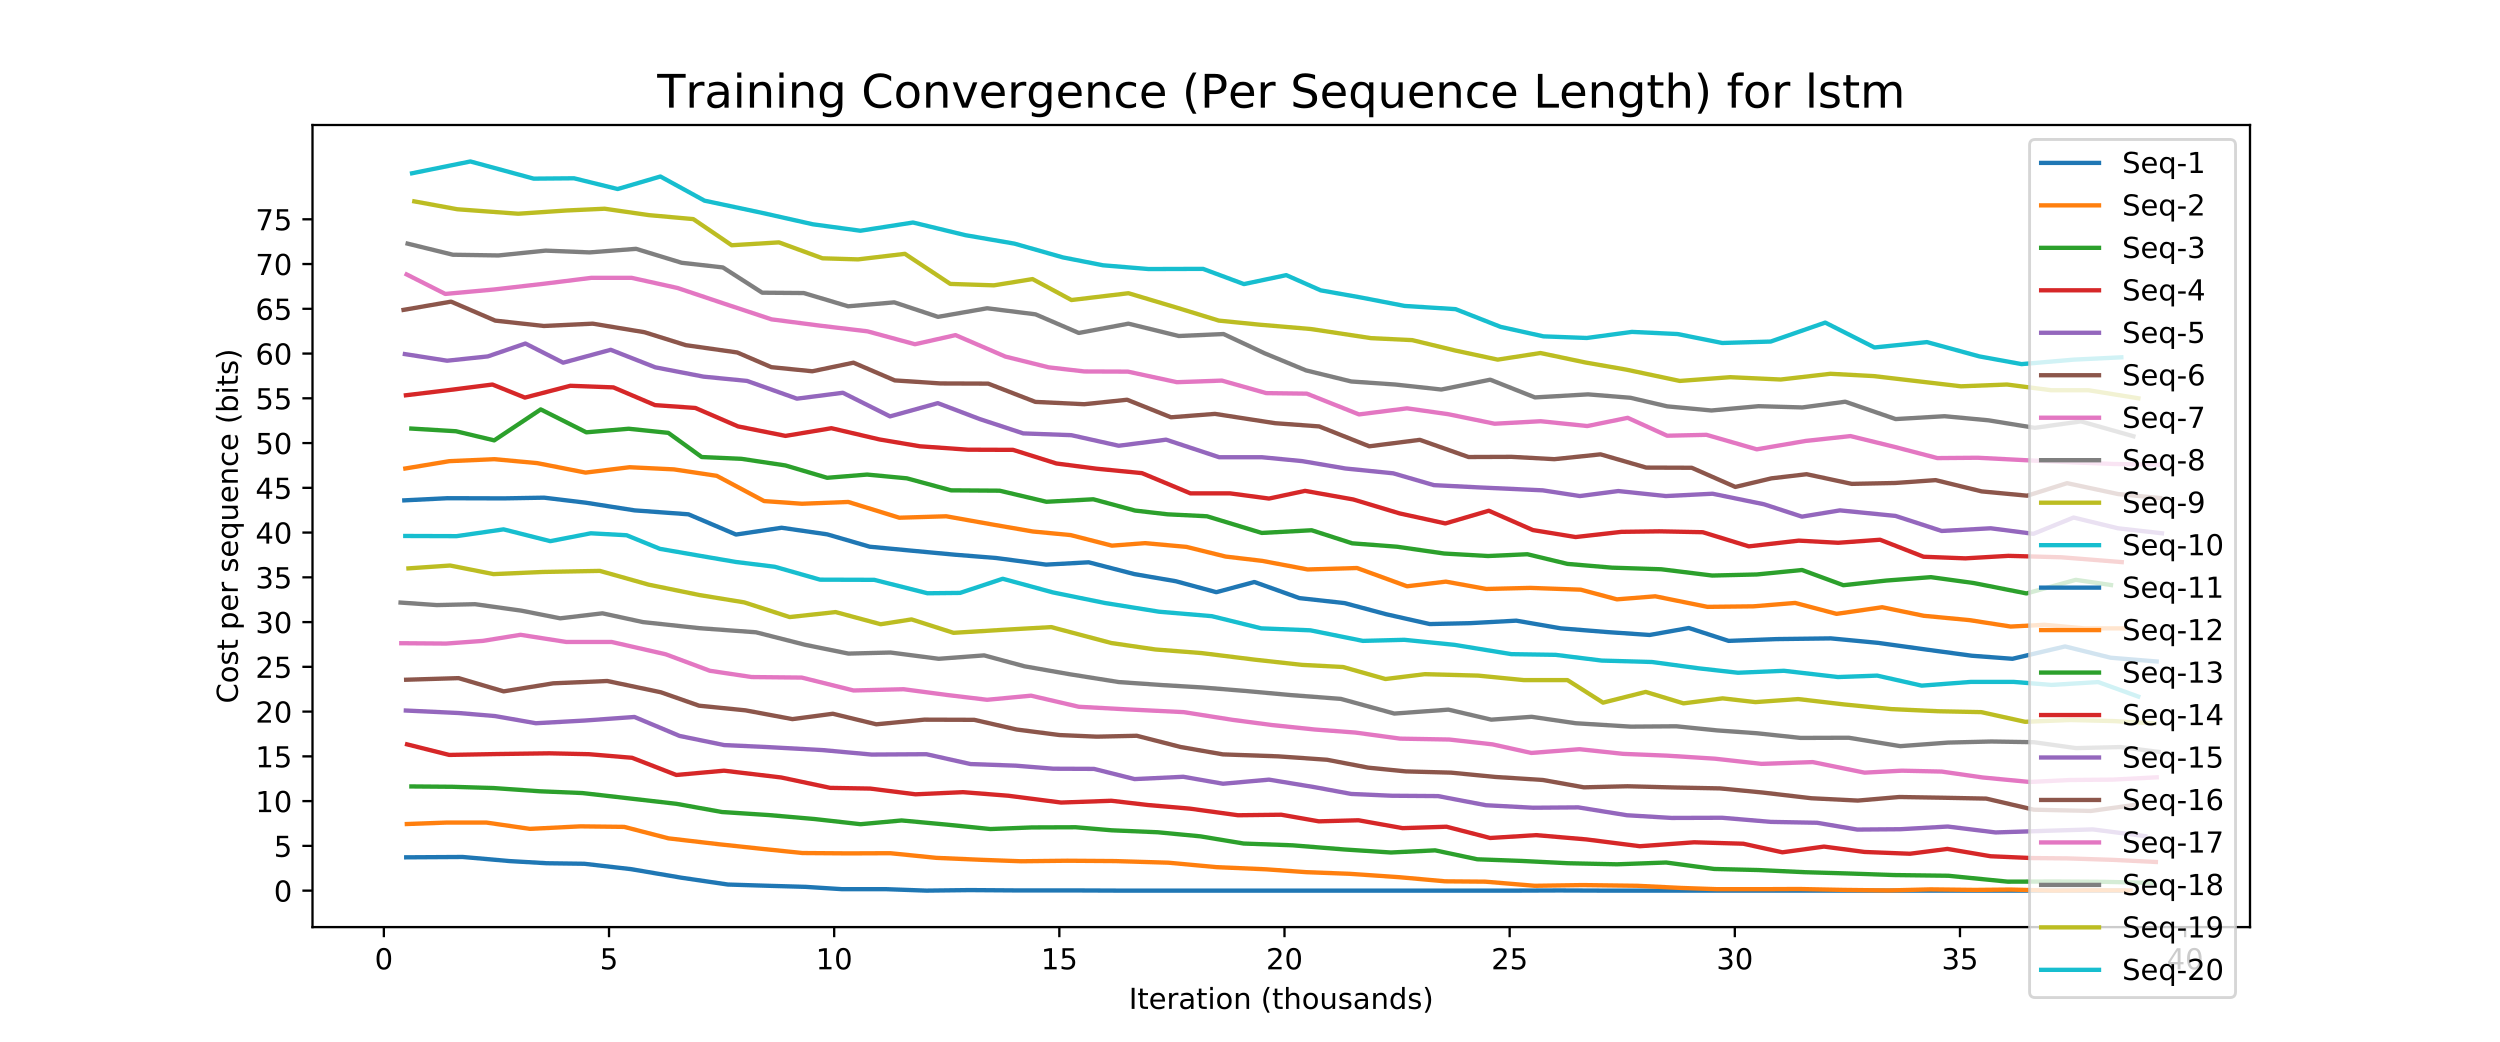 <?xml version="1.0" encoding="utf-8" standalone="no"?>
<!DOCTYPE svg PUBLIC "-//W3C//DTD SVG 1.1//EN"
  "http://www.w3.org/Graphics/SVG/1.1/DTD/svg11.dtd">
<!-- Created with matplotlib (http://matplotlib.org/) -->
<svg height="360pt" version="1.1" viewBox="0 0 864 360" width="864pt" xmlns="http://www.w3.org/2000/svg" xmlns:xlink="http://www.w3.org/1999/xlink">
 <defs>
  <style type="text/css">
*{stroke-linecap:butt;stroke-linejoin:round;}
  </style>
 </defs>
 <g id="figure_1">
  <g id="patch_1">
   <path d="M 0 360 
L 864 360 
L 864 0 
L 0 0 
z
" style="fill:#ffffff;"/>
  </g>
  <g id="axes_1">
   <g id="patch_2">
    <path d="M 108 320.4 
L 777.6 320.4 
L 777.6 43.2 
L 108 43.2 
z
" style="fill:#ffffff;"/>
   </g>
   <g id="matplotlib.axis_1">
    <g id="xtick_1">
     <g id="line2d_1">
      <defs>
       <path d="M 0 0 
L 0 3.5 
" id="m7c65f9c96e" style="stroke:#000000;stroke-width:0.8;"/>
      </defs>
      <g>
       <use style="stroke:#000000;stroke-width:0.8;" x="132.661" xlink:href="#m7c65f9c96e" y="320.4"/>
      </g>
     </g>
     <g id="text_1">
      <!-- 0 -->
      <defs>
       <path d="M 31.781 66.406 
Q 24.172 66.406 20.328 58.906 
Q 16.5 51.422 16.5 36.375 
Q 16.5 21.391 20.328 13.891 
Q 24.172 6.391 31.781 6.391 
Q 39.453 6.391 43.281 13.891 
Q 47.125 21.391 47.125 36.375 
Q 47.125 51.422 43.281 58.906 
Q 39.453 66.406 31.781 66.406 
z
M 31.781 74.219 
Q 44.047 74.219 50.516 64.516 
Q 56.984 54.828 56.984 36.375 
Q 56.984 17.969 50.516 8.266 
Q 44.047 -1.422 31.781 -1.422 
Q 19.531 -1.422 13.062 8.266 
Q 6.594 17.969 6.594 36.375 
Q 6.594 54.828 13.062 64.516 
Q 19.531 74.219 31.781 74.219 
z
" id="DejaVuSans-30"/>
      </defs>
      <g transform="translate(129.479 334.998)scale(0.1 -0.1)">
       <use xlink:href="#DejaVuSans-30"/>
      </g>
     </g>
    </g>
    <g id="xtick_2">
     <g id="line2d_2">
      <g>
       <use style="stroke:#000000;stroke-width:0.8;" x="210.476" xlink:href="#m7c65f9c96e" y="320.4"/>
      </g>
     </g>
     <g id="text_2">
      <!-- 5 -->
      <defs>
       <path d="M 10.797 72.906 
L 49.516 72.906 
L 49.516 64.594 
L 19.828 64.594 
L 19.828 46.734 
Q 21.969 47.469 24.109 47.828 
Q 26.266 48.188 28.422 48.188 
Q 40.625 48.188 47.75 41.5 
Q 54.891 34.812 54.891 23.391 
Q 54.891 11.625 47.562 5.094 
Q 40.234 -1.422 26.906 -1.422 
Q 22.312 -1.422 17.547 -0.641 
Q 12.797 0.141 7.719 1.703 
L 7.719 11.625 
Q 12.109 9.234 16.797 8.062 
Q 21.484 6.891 26.703 6.891 
Q 35.156 6.891 40.078 11.328 
Q 45.016 15.766 45.016 23.391 
Q 45.016 31 40.078 35.438 
Q 35.156 39.891 26.703 39.891 
Q 22.75 39.891 18.812 39.016 
Q 14.891 38.141 10.797 36.281 
z
" id="DejaVuSans-35"/>
      </defs>
      <g transform="translate(207.295 334.998)scale(0.1 -0.1)">
       <use xlink:href="#DejaVuSans-35"/>
      </g>
     </g>
    </g>
    <g id="xtick_3">
     <g id="line2d_3">
      <g>
       <use style="stroke:#000000;stroke-width:0.8;" x="288.291" xlink:href="#m7c65f9c96e" y="320.4"/>
      </g>
     </g>
     <g id="text_3">
      <!-- 10 -->
      <defs>
       <path d="M 12.406 8.297 
L 28.516 8.297 
L 28.516 63.922 
L 10.984 60.406 
L 10.984 69.391 
L 28.422 72.906 
L 38.281 72.906 
L 38.281 8.297 
L 54.391 8.297 
L 54.391 0 
L 12.406 0 
z
" id="DejaVuSans-31"/>
      </defs>
      <g transform="translate(281.929 334.998)scale(0.1 -0.1)">
       <use xlink:href="#DejaVuSans-31"/>
       <use x="63.623" xlink:href="#DejaVuSans-30"/>
      </g>
     </g>
    </g>
    <g id="xtick_4">
     <g id="line2d_4">
      <g>
       <use style="stroke:#000000;stroke-width:0.8;" x="366.106" xlink:href="#m7c65f9c96e" y="320.4"/>
      </g>
     </g>
     <g id="text_4">
      <!-- 15 -->
      <g transform="translate(359.744 334.998)scale(0.1 -0.1)">
       <use xlink:href="#DejaVuSans-31"/>
       <use x="63.623" xlink:href="#DejaVuSans-35"/>
      </g>
     </g>
    </g>
    <g id="xtick_5">
     <g id="line2d_5">
      <g>
       <use style="stroke:#000000;stroke-width:0.8;" x="443.922" xlink:href="#m7c65f9c96e" y="320.4"/>
      </g>
     </g>
     <g id="text_5">
      <!-- 20 -->
      <defs>
       <path d="M 19.188 8.297 
L 53.609 8.297 
L 53.609 0 
L 7.328 0 
L 7.328 8.297 
Q 12.938 14.109 22.625 23.891 
Q 32.328 33.688 34.812 36.531 
Q 39.547 41.844 41.422 45.531 
Q 43.312 49.219 43.312 52.781 
Q 43.312 58.594 39.234 62.25 
Q 35.156 65.922 28.609 65.922 
Q 23.969 65.922 18.812 64.312 
Q 13.672 62.703 7.812 59.422 
L 7.812 69.391 
Q 13.766 71.781 18.938 73 
Q 24.125 74.219 28.422 74.219 
Q 39.75 74.219 46.484 68.547 
Q 53.219 62.891 53.219 53.422 
Q 53.219 48.922 51.531 44.891 
Q 49.859 40.875 45.406 35.406 
Q 44.188 33.984 37.641 27.219 
Q 31.109 20.453 19.188 8.297 
z
" id="DejaVuSans-32"/>
      </defs>
      <g transform="translate(437.559 334.998)scale(0.1 -0.1)">
       <use xlink:href="#DejaVuSans-32"/>
       <use x="63.623" xlink:href="#DejaVuSans-30"/>
      </g>
     </g>
    </g>
    <g id="xtick_6">
     <g id="line2d_6">
      <g>
       <use style="stroke:#000000;stroke-width:0.8;" x="521.737" xlink:href="#m7c65f9c96e" y="320.4"/>
      </g>
     </g>
     <g id="text_6">
      <!-- 25 -->
      <g transform="translate(515.375 334.998)scale(0.1 -0.1)">
       <use xlink:href="#DejaVuSans-32"/>
       <use x="63.623" xlink:href="#DejaVuSans-35"/>
      </g>
     </g>
    </g>
    <g id="xtick_7">
     <g id="line2d_7">
      <g>
       <use style="stroke:#000000;stroke-width:0.8;" x="599.552" xlink:href="#m7c65f9c96e" y="320.4"/>
      </g>
     </g>
     <g id="text_7">
      <!-- 30 -->
      <defs>
       <path d="M 40.578 39.312 
Q 47.656 37.797 51.625 33 
Q 55.609 28.219 55.609 21.188 
Q 55.609 10.406 48.188 4.484 
Q 40.766 -1.422 27.094 -1.422 
Q 22.516 -1.422 17.656 -0.516 
Q 12.797 0.391 7.625 2.203 
L 7.625 11.719 
Q 11.719 9.328 16.594 8.109 
Q 21.484 6.891 26.812 6.891 
Q 36.078 6.891 40.938 10.547 
Q 45.797 14.203 45.797 21.188 
Q 45.797 27.641 41.281 31.266 
Q 36.766 34.906 28.719 34.906 
L 20.219 34.906 
L 20.219 43.016 
L 29.109 43.016 
Q 36.375 43.016 40.234 45.922 
Q 44.094 48.828 44.094 54.297 
Q 44.094 59.906 40.109 62.906 
Q 36.141 65.922 28.719 65.922 
Q 24.656 65.922 20.016 65.031 
Q 15.375 64.156 9.812 62.312 
L 9.812 71.094 
Q 15.438 72.656 20.344 73.438 
Q 25.25 74.219 29.594 74.219 
Q 40.828 74.219 47.359 69.109 
Q 53.906 64.016 53.906 55.328 
Q 53.906 49.266 50.438 45.094 
Q 46.969 40.922 40.578 39.312 
z
" id="DejaVuSans-33"/>
      </defs>
      <g transform="translate(593.19 334.998)scale(0.1 -0.1)">
       <use xlink:href="#DejaVuSans-33"/>
       <use x="63.623" xlink:href="#DejaVuSans-30"/>
      </g>
     </g>
    </g>
    <g id="xtick_8">
     <g id="line2d_8">
      <g>
       <use style="stroke:#000000;stroke-width:0.8;" x="677.368" xlink:href="#m7c65f9c96e" y="320.4"/>
      </g>
     </g>
     <g id="text_8">
      <!-- 35 -->
      <g transform="translate(671.005 334.998)scale(0.1 -0.1)">
       <use xlink:href="#DejaVuSans-33"/>
       <use x="63.623" xlink:href="#DejaVuSans-35"/>
      </g>
     </g>
    </g>
    <g id="xtick_9">
     <g id="line2d_9">
      <g>
       <use style="stroke:#000000;stroke-width:0.8;" x="755.183" xlink:href="#m7c65f9c96e" y="320.4"/>
      </g>
     </g>
     <g id="text_9">
      <!-- 40 -->
      <defs>
       <path d="M 37.797 64.312 
L 12.891 25.391 
L 37.797 25.391 
z
M 35.203 72.906 
L 47.609 72.906 
L 47.609 25.391 
L 58.016 25.391 
L 58.016 17.188 
L 47.609 17.188 
L 47.609 0 
L 37.797 0 
L 37.797 17.188 
L 4.891 17.188 
L 4.891 26.703 
z
" id="DejaVuSans-34"/>
      </defs>
      <g transform="translate(748.82 334.998)scale(0.1 -0.1)">
       <use xlink:href="#DejaVuSans-34"/>
       <use x="63.623" xlink:href="#DejaVuSans-30"/>
      </g>
     </g>
    </g>
    <g id="text_10">
     <!-- Iteration (thousands) -->
     <defs>
      <path d="M 9.812 72.906 
L 19.672 72.906 
L 19.672 0 
L 9.812 0 
z
" id="DejaVuSans-49"/>
      <path d="M 18.312 70.219 
L 18.312 54.688 
L 36.812 54.688 
L 36.812 47.703 
L 18.312 47.703 
L 18.312 18.016 
Q 18.312 11.328 20.141 9.422 
Q 21.969 7.516 27.594 7.516 
L 36.812 7.516 
L 36.812 0 
L 27.594 0 
Q 17.188 0 13.234 3.875 
Q 9.281 7.766 9.281 18.016 
L 9.281 47.703 
L 2.688 47.703 
L 2.688 54.688 
L 9.281 54.688 
L 9.281 70.219 
z
" id="DejaVuSans-74"/>
      <path d="M 56.203 29.594 
L 56.203 25.203 
L 14.891 25.203 
Q 15.484 15.922 20.484 11.062 
Q 25.484 6.203 34.422 6.203 
Q 39.594 6.203 44.453 7.469 
Q 49.312 8.734 54.109 11.281 
L 54.109 2.781 
Q 49.266 0.734 44.188 -0.344 
Q 39.109 -1.422 33.891 -1.422 
Q 20.797 -1.422 13.156 6.188 
Q 5.516 13.812 5.516 26.812 
Q 5.516 40.234 12.766 48.109 
Q 20.016 56 32.328 56 
Q 43.359 56 49.781 48.891 
Q 56.203 41.797 56.203 29.594 
z
M 47.219 32.234 
Q 47.125 39.594 43.094 43.984 
Q 39.062 48.391 32.422 48.391 
Q 24.906 48.391 20.391 44.141 
Q 15.875 39.891 15.188 32.172 
z
" id="DejaVuSans-65"/>
      <path d="M 41.109 46.297 
Q 39.594 47.172 37.812 47.578 
Q 36.031 48 33.891 48 
Q 26.266 48 22.188 43.047 
Q 18.109 38.094 18.109 28.812 
L 18.109 0 
L 9.078 0 
L 9.078 54.688 
L 18.109 54.688 
L 18.109 46.188 
Q 20.953 51.172 25.484 53.578 
Q 30.031 56 36.531 56 
Q 37.453 56 38.578 55.875 
Q 39.703 55.766 41.062 55.516 
z
" id="DejaVuSans-72"/>
      <path d="M 34.281 27.484 
Q 23.391 27.484 19.188 25 
Q 14.984 22.516 14.984 16.5 
Q 14.984 11.719 18.141 8.906 
Q 21.297 6.109 26.703 6.109 
Q 34.188 6.109 38.703 11.406 
Q 43.219 16.703 43.219 25.484 
L 43.219 27.484 
z
M 52.203 31.203 
L 52.203 0 
L 43.219 0 
L 43.219 8.297 
Q 40.141 3.328 35.547 0.953 
Q 30.953 -1.422 24.312 -1.422 
Q 15.922 -1.422 10.953 3.297 
Q 6 8.016 6 15.922 
Q 6 25.141 12.172 29.828 
Q 18.359 34.516 30.609 34.516 
L 43.219 34.516 
L 43.219 35.406 
Q 43.219 41.609 39.141 45 
Q 35.062 48.391 27.688 48.391 
Q 23 48.391 18.547 47.266 
Q 14.109 46.141 10.016 43.891 
L 10.016 52.203 
Q 14.938 54.109 19.578 55.047 
Q 24.219 56 28.609 56 
Q 40.484 56 46.344 49.844 
Q 52.203 43.703 52.203 31.203 
z
" id="DejaVuSans-61"/>
      <path d="M 9.422 54.688 
L 18.406 54.688 
L 18.406 0 
L 9.422 0 
z
M 9.422 75.984 
L 18.406 75.984 
L 18.406 64.594 
L 9.422 64.594 
z
" id="DejaVuSans-69"/>
      <path d="M 30.609 48.391 
Q 23.391 48.391 19.188 42.75 
Q 14.984 37.109 14.984 27.297 
Q 14.984 17.484 19.156 11.844 
Q 23.344 6.203 30.609 6.203 
Q 37.797 6.203 41.984 11.859 
Q 46.188 17.531 46.188 27.297 
Q 46.188 37.016 41.984 42.703 
Q 37.797 48.391 30.609 48.391 
z
M 30.609 56 
Q 42.328 56 49.016 48.375 
Q 55.719 40.766 55.719 27.297 
Q 55.719 13.875 49.016 6.219 
Q 42.328 -1.422 30.609 -1.422 
Q 18.844 -1.422 12.172 6.219 
Q 5.516 13.875 5.516 27.297 
Q 5.516 40.766 12.172 48.375 
Q 18.844 56 30.609 56 
z
" id="DejaVuSans-6f"/>
      <path d="M 54.891 33.016 
L 54.891 0 
L 45.906 0 
L 45.906 32.719 
Q 45.906 40.484 42.875 44.328 
Q 39.844 48.188 33.797 48.188 
Q 26.516 48.188 22.312 43.547 
Q 18.109 38.922 18.109 30.906 
L 18.109 0 
L 9.078 0 
L 9.078 54.688 
L 18.109 54.688 
L 18.109 46.188 
Q 21.344 51.125 25.703 53.562 
Q 30.078 56 35.797 56 
Q 45.219 56 50.047 50.172 
Q 54.891 44.344 54.891 33.016 
z
" id="DejaVuSans-6e"/>
      <path id="DejaVuSans-20"/>
      <path d="M 31 75.875 
Q 24.469 64.656 21.281 53.656 
Q 18.109 42.672 18.109 31.391 
Q 18.109 20.125 21.312 9.062 
Q 24.516 -2 31 -13.188 
L 23.188 -13.188 
Q 15.875 -1.703 12.234 9.375 
Q 8.594 20.453 8.594 31.391 
Q 8.594 42.281 12.203 53.312 
Q 15.828 64.359 23.188 75.875 
z
" id="DejaVuSans-28"/>
      <path d="M 54.891 33.016 
L 54.891 0 
L 45.906 0 
L 45.906 32.719 
Q 45.906 40.484 42.875 44.328 
Q 39.844 48.188 33.797 48.188 
Q 26.516 48.188 22.312 43.547 
Q 18.109 38.922 18.109 30.906 
L 18.109 0 
L 9.078 0 
L 9.078 75.984 
L 18.109 75.984 
L 18.109 46.188 
Q 21.344 51.125 25.703 53.562 
Q 30.078 56 35.797 56 
Q 45.219 56 50.047 50.172 
Q 54.891 44.344 54.891 33.016 
z
" id="DejaVuSans-68"/>
      <path d="M 8.5 21.578 
L 8.5 54.688 
L 17.484 54.688 
L 17.484 21.922 
Q 17.484 14.156 20.5 10.266 
Q 23.531 6.391 29.594 6.391 
Q 36.859 6.391 41.078 11.031 
Q 45.312 15.672 45.312 23.688 
L 45.312 54.688 
L 54.297 54.688 
L 54.297 0 
L 45.312 0 
L 45.312 8.406 
Q 42.047 3.422 37.719 1 
Q 33.406 -1.422 27.688 -1.422 
Q 18.266 -1.422 13.375 4.438 
Q 8.5 10.297 8.5 21.578 
z
M 31.109 56 
z
" id="DejaVuSans-75"/>
      <path d="M 44.281 53.078 
L 44.281 44.578 
Q 40.484 46.531 36.375 47.5 
Q 32.281 48.484 27.875 48.484 
Q 21.188 48.484 17.844 46.438 
Q 14.5 44.391 14.5 40.281 
Q 14.5 37.156 16.891 35.375 
Q 19.281 33.594 26.516 31.984 
L 29.594 31.297 
Q 39.156 29.25 43.188 25.516 
Q 47.219 21.781 47.219 15.094 
Q 47.219 7.469 41.188 3.016 
Q 35.156 -1.422 24.609 -1.422 
Q 20.219 -1.422 15.453 -0.562 
Q 10.688 0.297 5.422 2 
L 5.422 11.281 
Q 10.406 8.688 15.234 7.391 
Q 20.062 6.109 24.812 6.109 
Q 31.156 6.109 34.562 8.281 
Q 37.984 10.453 37.984 14.406 
Q 37.984 18.062 35.516 20.016 
Q 33.062 21.969 24.703 23.781 
L 21.578 24.516 
Q 13.234 26.266 9.516 29.906 
Q 5.812 33.547 5.812 39.891 
Q 5.812 47.609 11.281 51.797 
Q 16.75 56 26.812 56 
Q 31.781 56 36.172 55.266 
Q 40.578 54.547 44.281 53.078 
z
" id="DejaVuSans-73"/>
      <path d="M 45.406 46.391 
L 45.406 75.984 
L 54.391 75.984 
L 54.391 0 
L 45.406 0 
L 45.406 8.203 
Q 42.578 3.328 38.25 0.953 
Q 33.938 -1.422 27.875 -1.422 
Q 17.969 -1.422 11.734 6.484 
Q 5.516 14.406 5.516 27.297 
Q 5.516 40.188 11.734 48.094 
Q 17.969 56 27.875 56 
Q 33.938 56 38.25 53.625 
Q 42.578 51.266 45.406 46.391 
z
M 14.797 27.297 
Q 14.797 17.391 18.875 11.75 
Q 22.953 6.109 30.078 6.109 
Q 37.203 6.109 41.297 11.75 
Q 45.406 17.391 45.406 27.297 
Q 45.406 37.203 41.297 42.844 
Q 37.203 48.484 30.078 48.484 
Q 22.953 48.484 18.875 42.844 
Q 14.797 37.203 14.797 27.297 
z
" id="DejaVuSans-64"/>
      <path d="M 8.016 75.875 
L 15.828 75.875 
Q 23.141 64.359 26.781 53.312 
Q 30.422 42.281 30.422 31.391 
Q 30.422 20.453 26.781 9.375 
Q 23.141 -1.703 15.828 -13.188 
L 8.016 -13.188 
Q 14.5 -2 17.703 9.062 
Q 20.906 20.125 20.906 31.391 
Q 20.906 42.672 17.703 53.656 
Q 14.5 64.656 8.016 75.875 
z
" id="DejaVuSans-29"/>
     </defs>
     <g transform="translate(390.127 348.677)scale(0.1 -0.1)">
      <use xlink:href="#DejaVuSans-49"/>
      <use x="29.492" xlink:href="#DejaVuSans-74"/>
      <use x="68.701" xlink:href="#DejaVuSans-65"/>
      <use x="130.225" xlink:href="#DejaVuSans-72"/>
      <use x="171.338" xlink:href="#DejaVuSans-61"/>
      <use x="232.617" xlink:href="#DejaVuSans-74"/>
      <use x="271.826" xlink:href="#DejaVuSans-69"/>
      <use x="299.609" xlink:href="#DejaVuSans-6f"/>
      <use x="360.791" xlink:href="#DejaVuSans-6e"/>
      <use x="424.17" xlink:href="#DejaVuSans-20"/>
      <use x="455.957" xlink:href="#DejaVuSans-28"/>
      <use x="494.971" xlink:href="#DejaVuSans-74"/>
      <use x="534.18" xlink:href="#DejaVuSans-68"/>
      <use x="597.559" xlink:href="#DejaVuSans-6f"/>
      <use x="658.74" xlink:href="#DejaVuSans-75"/>
      <use x="722.119" xlink:href="#DejaVuSans-73"/>
      <use x="774.219" xlink:href="#DejaVuSans-61"/>
      <use x="835.498" xlink:href="#DejaVuSans-6e"/>
      <use x="898.877" xlink:href="#DejaVuSans-64"/>
      <use x="962.354" xlink:href="#DejaVuSans-73"/>
      <use x="1014.453" xlink:href="#DejaVuSans-29"/>
     </g>
    </g>
   </g>
   <g id="matplotlib.axis_2">
    <g id="ytick_1">
     <g id="line2d_10">
      <defs>
       <path d="M 0 0 
L -3.5 0 
" id="m7a1fbe45c8" style="stroke:#000000;stroke-width:0.8;"/>
      </defs>
      <g>
       <use style="stroke:#000000;stroke-width:0.8;" x="108" xlink:href="#m7a1fbe45c8" y="307.8"/>
      </g>
     </g>
     <g id="text_11">
      <!-- 0 -->
      <g transform="translate(94.638 311.599)scale(0.1 -0.1)">
       <use xlink:href="#DejaVuSans-30"/>
      </g>
     </g>
    </g>
    <g id="ytick_2">
     <g id="line2d_11">
      <g>
       <use style="stroke:#000000;stroke-width:0.8;" x="108" xlink:href="#m7a1fbe45c8" y="292.332"/>
      </g>
     </g>
     <g id="text_12">
      <!-- 5 -->
      <g transform="translate(94.638 296.132)scale(0.1 -0.1)">
       <use xlink:href="#DejaVuSans-35"/>
      </g>
     </g>
    </g>
    <g id="ytick_3">
     <g id="line2d_12">
      <g>
       <use style="stroke:#000000;stroke-width:0.8;" x="108" xlink:href="#m7a1fbe45c8" y="276.865"/>
      </g>
     </g>
     <g id="text_13">
      <!-- 10 -->
      <g transform="translate(88.275 280.664)scale(0.1 -0.1)">
       <use xlink:href="#DejaVuSans-31"/>
       <use x="63.623" xlink:href="#DejaVuSans-30"/>
      </g>
     </g>
    </g>
    <g id="ytick_4">
     <g id="line2d_13">
      <g>
       <use style="stroke:#000000;stroke-width:0.8;" x="108" xlink:href="#m7a1fbe45c8" y="261.397"/>
      </g>
     </g>
     <g id="text_14">
      <!-- 15 -->
      <g transform="translate(88.275 265.196)scale(0.1 -0.1)">
       <use xlink:href="#DejaVuSans-31"/>
       <use x="63.623" xlink:href="#DejaVuSans-35"/>
      </g>
     </g>
    </g>
    <g id="ytick_5">
     <g id="line2d_14">
      <g>
       <use style="stroke:#000000;stroke-width:0.8;" x="108" xlink:href="#m7a1fbe45c8" y="245.929"/>
      </g>
     </g>
     <g id="text_15">
      <!-- 20 -->
      <g transform="translate(88.275 249.728)scale(0.1 -0.1)">
       <use xlink:href="#DejaVuSans-32"/>
       <use x="63.623" xlink:href="#DejaVuSans-30"/>
      </g>
     </g>
    </g>
    <g id="ytick_6">
     <g id="line2d_15">
      <g>
       <use style="stroke:#000000;stroke-width:0.8;" x="108" xlink:href="#m7a1fbe45c8" y="230.461"/>
      </g>
     </g>
     <g id="text_16">
      <!-- 25 -->
      <g transform="translate(88.275 234.261)scale(0.1 -0.1)">
       <use xlink:href="#DejaVuSans-32"/>
       <use x="63.623" xlink:href="#DejaVuSans-35"/>
      </g>
     </g>
    </g>
    <g id="ytick_7">
     <g id="line2d_16">
      <g>
       <use style="stroke:#000000;stroke-width:0.8;" x="108" xlink:href="#m7a1fbe45c8" y="214.994"/>
      </g>
     </g>
     <g id="text_17">
      <!-- 30 -->
      <g transform="translate(88.275 218.793)scale(0.1 -0.1)">
       <use xlink:href="#DejaVuSans-33"/>
       <use x="63.623" xlink:href="#DejaVuSans-30"/>
      </g>
     </g>
    </g>
    <g id="ytick_8">
     <g id="line2d_17">
      <g>
       <use style="stroke:#000000;stroke-width:0.8;" x="108" xlink:href="#m7a1fbe45c8" y="199.526"/>
      </g>
     </g>
     <g id="text_18">
      <!-- 35 -->
      <g transform="translate(88.275 203.325)scale(0.1 -0.1)">
       <use xlink:href="#DejaVuSans-33"/>
       <use x="63.623" xlink:href="#DejaVuSans-35"/>
      </g>
     </g>
    </g>
    <g id="ytick_9">
     <g id="line2d_18">
      <g>
       <use style="stroke:#000000;stroke-width:0.8;" x="108" xlink:href="#m7a1fbe45c8" y="184.058"/>
      </g>
     </g>
     <g id="text_19">
      <!-- 40 -->
      <g transform="translate(88.275 187.858)scale(0.1 -0.1)">
       <use xlink:href="#DejaVuSans-34"/>
       <use x="63.623" xlink:href="#DejaVuSans-30"/>
      </g>
     </g>
    </g>
    <g id="ytick_10">
     <g id="line2d_19">
      <g>
       <use style="stroke:#000000;stroke-width:0.8;" x="108" xlink:href="#m7a1fbe45c8" y="168.591"/>
      </g>
     </g>
     <g id="text_20">
      <!-- 45 -->
      <g transform="translate(88.275 172.39)scale(0.1 -0.1)">
       <use xlink:href="#DejaVuSans-34"/>
       <use x="63.623" xlink:href="#DejaVuSans-35"/>
      </g>
     </g>
    </g>
    <g id="ytick_11">
     <g id="line2d_20">
      <g>
       <use style="stroke:#000000;stroke-width:0.8;" x="108" xlink:href="#m7a1fbe45c8" y="153.123"/>
      </g>
     </g>
     <g id="text_21">
      <!-- 50 -->
      <g transform="translate(88.275 156.922)scale(0.1 -0.1)">
       <use xlink:href="#DejaVuSans-35"/>
       <use x="63.623" xlink:href="#DejaVuSans-30"/>
      </g>
     </g>
    </g>
    <g id="ytick_12">
     <g id="line2d_21">
      <g>
       <use style="stroke:#000000;stroke-width:0.8;" x="108" xlink:href="#m7a1fbe45c8" y="137.655"/>
      </g>
     </g>
     <g id="text_22">
      <!-- 55 -->
      <g transform="translate(88.275 141.454)scale(0.1 -0.1)">
       <use xlink:href="#DejaVuSans-35"/>
       <use x="63.623" xlink:href="#DejaVuSans-35"/>
      </g>
     </g>
    </g>
    <g id="ytick_13">
     <g id="line2d_22">
      <g>
       <use style="stroke:#000000;stroke-width:0.8;" x="108" xlink:href="#m7a1fbe45c8" y="122.187"/>
      </g>
     </g>
     <g id="text_23">
      <!-- 60 -->
      <defs>
       <path d="M 33.016 40.375 
Q 26.375 40.375 22.484 35.828 
Q 18.609 31.297 18.609 23.391 
Q 18.609 15.531 22.484 10.953 
Q 26.375 6.391 33.016 6.391 
Q 39.656 6.391 43.531 10.953 
Q 47.406 15.531 47.406 23.391 
Q 47.406 31.297 43.531 35.828 
Q 39.656 40.375 33.016 40.375 
z
M 52.594 71.297 
L 52.594 62.312 
Q 48.875 64.062 45.094 64.984 
Q 41.312 65.922 37.594 65.922 
Q 27.828 65.922 22.672 59.328 
Q 17.531 52.734 16.797 39.406 
Q 19.672 43.656 24.016 45.922 
Q 28.375 48.188 33.594 48.188 
Q 44.578 48.188 50.953 41.516 
Q 57.328 34.859 57.328 23.391 
Q 57.328 12.156 50.688 5.359 
Q 44.047 -1.422 33.016 -1.422 
Q 20.359 -1.422 13.672 8.266 
Q 6.984 17.969 6.984 36.375 
Q 6.984 53.656 15.188 63.938 
Q 23.391 74.219 37.203 74.219 
Q 40.922 74.219 44.703 73.484 
Q 48.484 72.75 52.594 71.297 
z
" id="DejaVuSans-36"/>
      </defs>
      <g transform="translate(88.275 125.987)scale(0.1 -0.1)">
       <use xlink:href="#DejaVuSans-36"/>
       <use x="63.623" xlink:href="#DejaVuSans-30"/>
      </g>
     </g>
    </g>
    <g id="ytick_14">
     <g id="line2d_23">
      <g>
       <use style="stroke:#000000;stroke-width:0.8;" x="108" xlink:href="#m7a1fbe45c8" y="106.72"/>
      </g>
     </g>
     <g id="text_24">
      <!-- 65 -->
      <g transform="translate(88.275 110.519)scale(0.1 -0.1)">
       <use xlink:href="#DejaVuSans-36"/>
       <use x="63.623" xlink:href="#DejaVuSans-35"/>
      </g>
     </g>
    </g>
    <g id="ytick_15">
     <g id="line2d_24">
      <g>
       <use style="stroke:#000000;stroke-width:0.8;" x="108" xlink:href="#m7a1fbe45c8" y="91.252"/>
      </g>
     </g>
     <g id="text_25">
      <!-- 70 -->
      <defs>
       <path d="M 8.203 72.906 
L 55.078 72.906 
L 55.078 68.703 
L 28.609 0 
L 18.312 0 
L 43.219 64.594 
L 8.203 64.594 
z
" id="DejaVuSans-37"/>
      </defs>
      <g transform="translate(88.275 95.051)scale(0.1 -0.1)">
       <use xlink:href="#DejaVuSans-37"/>
       <use x="63.623" xlink:href="#DejaVuSans-30"/>
      </g>
     </g>
    </g>
    <g id="ytick_16">
     <g id="line2d_25">
      <g>
       <use style="stroke:#000000;stroke-width:0.8;" x="108" xlink:href="#m7a1fbe45c8" y="75.784"/>
      </g>
     </g>
     <g id="text_26">
      <!-- 75 -->
      <g transform="translate(88.275 79.584)scale(0.1 -0.1)">
       <use xlink:href="#DejaVuSans-37"/>
       <use x="63.623" xlink:href="#DejaVuSans-35"/>
      </g>
     </g>
    </g>
    <g id="text_27">
     <!-- Cost per sequence (bits) -->
     <defs>
      <path d="M 64.406 67.281 
L 64.406 56.891 
Q 59.422 61.531 53.781 63.812 
Q 48.141 66.109 41.797 66.109 
Q 29.297 66.109 22.656 58.469 
Q 16.016 50.828 16.016 36.375 
Q 16.016 21.969 22.656 14.328 
Q 29.297 6.688 41.797 6.688 
Q 48.141 6.688 53.781 8.984 
Q 59.422 11.281 64.406 15.922 
L 64.406 5.609 
Q 59.234 2.094 53.438 0.328 
Q 47.656 -1.422 41.219 -1.422 
Q 24.656 -1.422 15.125 8.703 
Q 5.609 18.844 5.609 36.375 
Q 5.609 53.953 15.125 64.078 
Q 24.656 74.219 41.219 74.219 
Q 47.75 74.219 53.531 72.484 
Q 59.328 70.75 64.406 67.281 
z
" id="DejaVuSans-43"/>
      <path d="M 18.109 8.203 
L 18.109 -20.797 
L 9.078 -20.797 
L 9.078 54.688 
L 18.109 54.688 
L 18.109 46.391 
Q 20.953 51.266 25.266 53.625 
Q 29.594 56 35.594 56 
Q 45.562 56 51.781 48.094 
Q 58.016 40.188 58.016 27.297 
Q 58.016 14.406 51.781 6.484 
Q 45.562 -1.422 35.594 -1.422 
Q 29.594 -1.422 25.266 0.953 
Q 20.953 3.328 18.109 8.203 
z
M 48.688 27.297 
Q 48.688 37.203 44.609 42.844 
Q 40.531 48.484 33.406 48.484 
Q 26.266 48.484 22.188 42.844 
Q 18.109 37.203 18.109 27.297 
Q 18.109 17.391 22.188 11.75 
Q 26.266 6.109 33.406 6.109 
Q 40.531 6.109 44.609 11.75 
Q 48.688 17.391 48.688 27.297 
z
" id="DejaVuSans-70"/>
      <path d="M 14.797 27.297 
Q 14.797 17.391 18.875 11.75 
Q 22.953 6.109 30.078 6.109 
Q 37.203 6.109 41.297 11.75 
Q 45.406 17.391 45.406 27.297 
Q 45.406 37.203 41.297 42.844 
Q 37.203 48.484 30.078 48.484 
Q 22.953 48.484 18.875 42.844 
Q 14.797 37.203 14.797 27.297 
z
M 45.406 8.203 
Q 42.578 3.328 38.25 0.953 
Q 33.938 -1.422 27.875 -1.422 
Q 17.969 -1.422 11.734 6.484 
Q 5.516 14.406 5.516 27.297 
Q 5.516 40.188 11.734 48.094 
Q 17.969 56 27.875 56 
Q 33.938 56 38.25 53.625 
Q 42.578 51.266 45.406 46.391 
L 45.406 54.688 
L 54.391 54.688 
L 54.391 -20.797 
L 45.406 -20.797 
z
" id="DejaVuSans-71"/>
      <path d="M 48.781 52.594 
L 48.781 44.188 
Q 44.969 46.297 41.141 47.344 
Q 37.312 48.391 33.406 48.391 
Q 24.656 48.391 19.812 42.844 
Q 14.984 37.312 14.984 27.297 
Q 14.984 17.281 19.812 11.734 
Q 24.656 6.203 33.406 6.203 
Q 37.312 6.203 41.141 7.25 
Q 44.969 8.297 48.781 10.406 
L 48.781 2.094 
Q 45.016 0.344 40.984 -0.531 
Q 36.969 -1.422 32.422 -1.422 
Q 20.062 -1.422 12.781 6.344 
Q 5.516 14.109 5.516 27.297 
Q 5.516 40.672 12.859 48.328 
Q 20.219 56 33.016 56 
Q 37.156 56 41.109 55.141 
Q 45.062 54.297 48.781 52.594 
z
" id="DejaVuSans-63"/>
      <path d="M 48.688 27.297 
Q 48.688 37.203 44.609 42.844 
Q 40.531 48.484 33.406 48.484 
Q 26.266 48.484 22.188 42.844 
Q 18.109 37.203 18.109 27.297 
Q 18.109 17.391 22.188 11.75 
Q 26.266 6.109 33.406 6.109 
Q 40.531 6.109 44.609 11.75 
Q 48.688 17.391 48.688 27.297 
z
M 18.109 46.391 
Q 20.953 51.266 25.266 53.625 
Q 29.594 56 35.594 56 
Q 45.562 56 51.781 48.094 
Q 58.016 40.188 58.016 27.297 
Q 58.016 14.406 51.781 6.484 
Q 45.562 -1.422 35.594 -1.422 
Q 29.594 -1.422 25.266 0.953 
Q 20.953 3.328 18.109 8.203 
L 18.109 0 
L 9.078 0 
L 9.078 75.984 
L 18.109 75.984 
z
" id="DejaVuSans-62"/>
     </defs>
     <g transform="translate(82.195 243.114)rotate(-90)scale(0.1 -0.1)">
      <use xlink:href="#DejaVuSans-43"/>
      <use x="69.824" xlink:href="#DejaVuSans-6f"/>
      <use x="131.006" xlink:href="#DejaVuSans-73"/>
      <use x="183.105" xlink:href="#DejaVuSans-74"/>
      <use x="222.314" xlink:href="#DejaVuSans-20"/>
      <use x="254.102" xlink:href="#DejaVuSans-70"/>
      <use x="317.578" xlink:href="#DejaVuSans-65"/>
      <use x="379.102" xlink:href="#DejaVuSans-72"/>
      <use x="420.215" xlink:href="#DejaVuSans-20"/>
      <use x="452.002" xlink:href="#DejaVuSans-73"/>
      <use x="504.102" xlink:href="#DejaVuSans-65"/>
      <use x="565.625" xlink:href="#DejaVuSans-71"/>
      <use x="629.102" xlink:href="#DejaVuSans-75"/>
      <use x="692.48" xlink:href="#DejaVuSans-65"/>
      <use x="754.004" xlink:href="#DejaVuSans-6e"/>
      <use x="817.383" xlink:href="#DejaVuSans-63"/>
      <use x="872.363" xlink:href="#DejaVuSans-65"/>
      <use x="933.887" xlink:href="#DejaVuSans-20"/>
      <use x="965.674" xlink:href="#DejaVuSans-28"/>
      <use x="1004.688" xlink:href="#DejaVuSans-62"/>
      <use x="1068.164" xlink:href="#DejaVuSans-69"/>
      <use x="1095.947" xlink:href="#DejaVuSans-74"/>
      <use x="1135.156" xlink:href="#DejaVuSans-73"/>
      <use x="1187.256" xlink:href="#DejaVuSans-29"/>
     </g>
    </g>
   </g>
   <g id="line2d_26">
    <path clip-path="url(#pffa482a4e3)" d="M 140.388 296.292 
L 159.893 296.168 
L 176.13 297.591 
L 188.892 298.334 
L 201.897 298.519 
L 218.038 300.375 
L 235.523 303.345 
L 251.564 305.696 
L 265.489 306.129 
L 278.481 306.501 
L 291.102 307.305 
L 306.456 307.305 
L 320.172 307.8 
L 335.101 307.614 
L 352.149 307.738 
L 372.744 307.738 
L 387.203 307.8 
L 400.616 307.8 
L 416.136 307.8 
L 432.915 307.8 
L 451.76 307.8 
L 467.699 307.8 
L 480.985 307.8 
L 495.336 307.8 
L 509.049 307.8 
L 523.346 307.8 
L 538.904 307.738 
L 554.448 307.8 
L 570.311 307.8 
L 585.602 307.8 
L 604.212 307.8 
L 621.21 307.8 
L 636.222 307.8 
L 650.45 307.8 
L 667.622 307.8 
L 681.664 307.8 
L 700.673 307.8 
L 716.474 307.8 
L 733.988 307.8 
" style="fill:none;stroke:#1f77b4;stroke-linecap:square;stroke-width:1.5;"/>
   </g>
   <g id="line2d_27">
    <path clip-path="url(#pffa482a4e3)" d="M 140.603 284.784 
L 154.086 284.289 
L 168.161 284.289 
L 183.105 286.455 
L 200.617 285.588 
L 215.718 285.774 
L 231.013 289.734 
L 248.472 291.775 
L 264.092 293.446 
L 277.312 294.807 
L 293.246 294.931 
L 307.664 294.869 
L 323.609 296.478 
L 339.362 297.158 
L 352.859 297.653 
L 368.849 297.468 
L 385.481 297.591 
L 403.812 298.148 
L 420.522 299.695 
L 437.601 300.437 
L 451.509 301.427 
L 466.391 301.984 
L 483.568 303.16 
L 499.43 304.583 
L 513.309 304.706 
L 530.39 306.129 
L 546.959 305.882 
L 565.858 306.129 
L 580.994 306.872 
L 593.551 307.305 
L 608.854 307.305 
L 621.827 307.243 
L 637.36 307.553 
L 652.695 307.738 
L 667.174 307.367 
L 682.5 307.553 
L 694.85 307.429 
L 709.491 307.8 
L 722.699 307.676 
L 736.332 307.738 
" style="fill:none;stroke:#ff7f0e;stroke-linecap:square;stroke-width:1.5;"/>
   </g>
   <g id="line2d_28">
    <path clip-path="url(#pffa482a4e3)" d="M 142.175 271.791 
L 156.406 271.915 
L 170.591 272.348 
L 186.462 273.462 
L 201.284 274.08 
L 217.528 275.937 
L 233.724 277.793 
L 249.533 280.639 
L 265.741 281.69 
L 281.462 283.052 
L 297.404 284.846 
L 311.589 283.547 
L 326.993 284.97 
L 342.307 286.516 
L 356.649 285.96 
L 371.78 285.898 
L 384.183 286.95 
L 400.121 287.63 
L 414.925 289.053 
L 429.811 291.528 
L 446.75 292.147 
L 464.52 293.57 
L 480.703 294.622 
L 495.974 293.879 
L 510.558 296.973 
L 525.681 297.529 
L 541.978 298.334 
L 558.815 298.705 
L 575.816 298.086 
L 592.46 300.314 
L 607.73 300.685 
L 623.577 301.427 
L 638.364 301.86 
L 654.555 302.417 
L 673.371 302.665 
L 693.912 304.706 
L 710.322 304.645 
L 727.47 304.768 
L 743.875 305.14 
" style="fill:none;stroke:#2ca02c;stroke-linecap:square;stroke-width:1.5;"/>
   </g>
   <g id="line2d_29">
    <path clip-path="url(#pffa482a4e3)" d="M 140.69 257.252 
L 155.252 260.902 
L 171.906 260.593 
L 189.898 260.345 
L 203.59 260.654 
L 218.431 261.892 
L 233.735 267.831 
L 250.204 266.347 
L 269.995 268.698 
L 286.902 272.286 
L 300.738 272.534 
L 316.383 274.513 
L 332.823 273.771 
L 348.495 275.008 
L 366.713 277.36 
L 384.066 276.741 
L 396.835 278.226 
L 411.212 279.463 
L 427.884 281.752 
L 442.808 281.567 
L 455.803 283.856 
L 469.498 283.485 
L 484.762 286.207 
L 499.906 285.712 
L 515 289.61 
L 530.852 288.62 
L 548.284 290.105 
L 566.728 292.456 
L 585.495 291.095 
L 602.488 291.59 
L 615.988 294.56 
L 630.375 292.58 
L 644.372 294.436 
L 660.078 295.055 
L 673.026 293.384 
L 687.96 295.921 
L 702.027 296.54 
L 714.559 296.663 
L 729.971 297.158 
L 745.071 297.901 
" style="fill:none;stroke:#d62728;stroke-linecap:square;stroke-width:1.5;"/>
   </g>
   <g id="line2d_30">
    <path clip-path="url(#pffa482a4e3)" d="M 140.26 245.558 
L 158.565 246.424 
L 171.095 247.476 
L 185.194 249.951 
L 201.993 249.023 
L 219.267 247.785 
L 234.878 254.344 
L 250.262 257.499 
L 265.04 258.18 
L 284.282 259.231 
L 301.209 260.778 
L 320.167 260.654 
L 335.425 264.057 
L 351.043 264.614 
L 364.023 265.666 
L 378.079 265.728 
L 392.118 269.254 
L 408.94 268.45 
L 422.673 270.863 
L 438.553 269.44 
L 454.629 272.101 
L 466.999 274.39 
L 480.999 275.008 
L 496.99 275.132 
L 513.527 278.288 
L 529.845 279.154 
L 545.451 279.03 
L 562.27 281.752 
L 577.755 282.68 
L 595.156 282.619 
L 611.973 284.042 
L 627.964 284.351 
L 641.912 286.702 
L 656.738 286.578 
L 673.138 285.65 
L 689.675 287.692 
L 706.814 287.135 
L 723.276 286.64 
L 741.404 288.991 
" style="fill:none;stroke:#9467bd;stroke-linecap:square;stroke-width:1.5;"/>
   </g>
   <g id="line2d_31">
    <path clip-path="url(#pffa482a4e3)" d="M 140.364 234.916 
L 158.493 234.359 
L 174.057 238.938 
L 191.189 236.154 
L 209.854 235.349 
L 228.379 239.247 
L 241.599 243.887 
L 257.654 245.496 
L 273.861 248.528 
L 287.832 246.672 
L 302.864 250.322 
L 319.409 248.713 
L 336.689 248.775 
L 351.336 252.116 
L 366.174 254.034 
L 379.107 254.591 
L 392.875 254.282 
L 408.098 258.18 
L 422.631 260.716 
L 441.747 261.397 
L 458.614 262.572 
L 472.815 265.295 
L 485.83 266.594 
L 501.494 267.027 
L 516.745 268.512 
L 533.219 269.564 
L 547.387 272.101 
L 562.457 271.729 
L 578.912 272.162 
L 594.445 272.472 
L 609.112 273.895 
L 626.036 275.875 
L 642.071 276.679 
L 656.384 275.442 
L 671.111 275.689 
L 686.45 275.998 
L 702.887 279.834 
L 722.593 280.267 
L 737.792 278.164 
" style="fill:none;stroke:#8c564b;stroke-linecap:square;stroke-width:1.5;"/>
   </g>
   <g id="line2d_32">
    <path clip-path="url(#pffa482a4e3)" d="M 138.682 222.294 
L 154.178 222.418 
L 166.868 221.49 
L 179.871 219.387 
L 195.693 221.861 
L 211.369 221.861 
L 230.087 226.13 
L 245.332 231.823 
L 259.786 233.988 
L 277.083 234.174 
L 294.993 238.628 
L 312.291 238.195 
L 327.208 240.175 
L 341.146 241.846 
L 356.323 240.423 
L 372.828 244.259 
L 390.031 245.187 
L 409.088 246.115 
L 425.919 248.775 
L 439.52 250.569 
L 454.333 252.116 
L 468.369 253.168 
L 483.884 255.272 
L 500.869 255.581 
L 515.799 257.252 
L 529.221 260.221 
L 545.872 258.922 
L 560.937 260.531 
L 575.997 261.149 
L 592.681 262.201 
L 608.713 263.995 
L 626.481 263.377 
L 644.397 267.027 
L 657.26 266.347 
L 671.042 266.656 
L 685.243 268.698 
L 701.35 270.244 
L 715.379 269.564 
L 730.091 269.44 
L 745.37 268.636 
" style="fill:none;stroke:#e377c2;stroke-linecap:square;stroke-width:1.5;"/>
   </g>
   <g id="line2d_33">
    <path clip-path="url(#pffa482a4e3)" d="M 138.436 208.25 
L 150.982 209.116 
L 164.167 208.807 
L 180.117 211.034 
L 193.611 213.694 
L 208.211 211.962 
L 222.194 214.994 
L 241.673 217.097 
L 261.253 218.52 
L 278.275 222.851 
L 293.247 225.883 
L 307.762 225.512 
L 324.426 227.677 
L 340.127 226.502 
L 354.056 230.276 
L 369.55 232.998 
L 386.627 235.72 
L 401.807 236.772 
L 415.382 237.577 
L 429.898 238.752 
L 446.279 240.237 
L 463.39 241.536 
L 481.872 246.61 
L 500.55 245.249 
L 515.387 248.713 
L 529.338 247.723 
L 544.549 249.951 
L 563.614 251.126 
L 579.314 251.003 
L 593.406 252.426 
L 607.231 253.416 
L 622.293 255.024 
L 638.917 254.962 
L 656.758 257.87 
L 673.307 256.633 
L 688.252 256.262 
L 702.916 256.509 
L 717.479 258.551 
L 732.861 258.18 
L 746.045 259.85 
" style="fill:none;stroke:#7f7f7f;stroke-linecap:square;stroke-width:1.5;"/>
   </g>
   <g id="line2d_34">
    <path clip-path="url(#pffa482a4e3)" d="M 141.153 196.432 
L 155.567 195.443 
L 170.545 198.412 
L 187.645 197.67 
L 207.303 197.299 
L 224.193 202.063 
L 241.733 205.651 
L 257.232 208.188 
L 272.901 213.261 
L 288.758 211.529 
L 304.358 215.736 
L 315.024 214.066 
L 329.536 218.706 
L 346.846 217.654 
L 363.309 216.726 
L 384.084 222.233 
L 399.308 224.46 
L 415.206 225.697 
L 433.695 227.987 
L 449.94 229.781 
L 464.141 230.523 
L 478.825 234.669 
L 492.35 232.998 
L 510.866 233.493 
L 526.625 235.04 
L 541.715 235.04 
L 554.008 242.836 
L 568.74 239.123 
L 581.821 243.083 
L 595.336 241.351 
L 606.671 242.65 
L 621.446 241.598 
L 637.326 243.454 
L 653.623 245.063 
L 669.804 245.805 
L 684.727 246.115 
L 699.878 249.456 
L 715.492 248.837 
L 730.613 249.208 
L 744.497 250.013 
" style="fill:none;stroke:#bcbd22;stroke-linecap:square;stroke-width:1.5;"/>
   </g>
   <g id="line2d_35">
    <path clip-path="url(#pffa482a4e3)" d="M 140.064 185.234 
L 157.793 185.296 
L 174.018 182.945 
L 190.188 187.028 
L 204.182 184.306 
L 216.573 184.986 
L 228.089 189.689 
L 241.266 191.978 
L 254.243 194.205 
L 267.745 195.876 
L 283.413 200.33 
L 302.137 200.392 
L 320.54 205.033 
L 331.805 204.909 
L 346.545 200.021 
L 363.823 204.723 
L 381.72 208.374 
L 400.542 211.405 
L 418.813 212.952 
L 435.892 217.159 
L 452.868 217.84 
L 471.004 221.49 
L 485.325 221.119 
L 502.617 222.851 
L 522.286 226.069 
L 537.602 226.316 
L 553.552 228.296 
L 570.984 228.791 
L 586.922 230.956 
L 600.648 232.503 
L 616.523 231.823 
L 635.196 233.988 
L 648.763 233.493 
L 664.136 236.958 
L 681.187 235.659 
L 695.843 235.659 
L 709.003 236.71 
L 725.126 235.72 
L 738.97 240.732 
" style="fill:none;stroke:#17becf;stroke-linecap:square;stroke-width:1.5;"/>
   </g>
   <g id="line2d_36">
    <path clip-path="url(#pffa482a4e3)" d="M 139.726 172.922 
L 154.653 172.179 
L 174.055 172.241 
L 188.014 171.993 
L 202.387 173.726 
L 219.303 176.386 
L 237.919 177.747 
L 254.366 184.739 
L 270.104 182.388 
L 285.888 184.677 
L 300.576 188.946 
L 315.629 190.369 
L 330.239 191.73 
L 344.24 192.844 
L 361.532 195.133 
L 376.244 194.329 
L 392.03 198.412 
L 406.422 200.887 
L 420.365 204.661 
L 433.499 201.135 
L 449.076 206.703 
L 464.683 208.435 
L 479.021 212.271 
L 494.133 215.674 
L 508.032 215.365 
L 524.028 214.499 
L 539.427 217.159 
L 555.649 218.458 
L 570.106 219.448 
L 583.657 217.035 
L 597.42 221.49 
L 613.957 220.871 
L 632.744 220.624 
L 649.006 222.171 
L 665.965 224.522 
L 681.46 226.625 
L 695.501 227.677 
L 713.698 223.408 
L 729.439 227.306 
L 745.346 228.605 
" style="fill:none;stroke:#1f77b4;stroke-linecap:square;stroke-width:1.5;"/>
   </g>
   <g id="line2d_37">
    <path clip-path="url(#pffa482a4e3)" d="M 140.082 161.909 
L 155.32 159.372 
L 170.797 158.691 
L 185.648 160.052 
L 202.374 163.332 
L 217.581 161.475 
L 232.91 162.218 
L 247.69 164.445 
L 264.071 173.169 
L 277.144 174.097 
L 293.161 173.478 
L 310.804 178.923 
L 327.02 178.428 
L 343.677 181.398 
L 356.946 183.687 
L 370.003 184.924 
L 384.268 188.575 
L 395.69 187.709 
L 410.067 189.008 
L 423.563 192.349 
L 436.18 193.834 
L 451.915 196.804 
L 468.976 196.309 
L 486.289 202.62 
L 499.69 201.011 
L 513.678 203.548 
L 528.897 203.176 
L 546.301 203.795 
L 558.814 207.136 
L 572.052 206.084 
L 590.115 209.735 
L 605.973 209.549 
L 620.408 208.374 
L 634.714 212.148 
L 650.491 209.858 
L 664.88 212.828 
L 680.615 214.313 
L 694.898 216.54 
L 706.504 215.922 
L 720.367 217.159 
L 733.946 217.159 
" style="fill:none;stroke:#ff7f0e;stroke-linecap:square;stroke-width:1.5;"/>
   </g>
   <g id="line2d_38">
    <path clip-path="url(#pffa482a4e3)" d="M 142.156 148.111 
L 157.587 149.039 
L 170.794 152.195 
L 186.87 141.491 
L 202.633 149.411 
L 217.276 148.173 
L 230.973 149.596 
L 242.502 157.949 
L 256.199 158.567 
L 271.438 160.857 
L 285.874 165.126 
L 299.678 164.012 
L 313.422 165.311 
L 328.664 169.457 
L 345.448 169.581 
L 361.651 173.416 
L 377.857 172.55 
L 392.249 176.448 
L 403.47 177.747 
L 417.132 178.428 
L 436.043 184.182 
L 453.292 183.254 
L 467.312 187.771 
L 482.803 188.946 
L 499.088 191.297 
L 514.276 192.163 
L 527.867 191.545 
L 541.722 194.886 
L 557.108 196.185 
L 574.178 196.742 
L 591.715 198.907 
L 607.139 198.536 
L 622.773 196.989 
L 637.062 202.248 
L 651.916 200.64 
L 667.332 199.464 
L 682.152 201.506 
L 700.352 205.094 
L 717.39 200.392 
L 729.561 202.186 
" style="fill:none;stroke:#2ca02c;stroke-linecap:square;stroke-width:1.5;"/>
   </g>
   <g id="line2d_39">
    <path clip-path="url(#pffa482a4e3)" d="M 140.282 136.603 
L 154.166 134.933 
L 170.182 132.891 
L 181.401 137.408 
L 197.122 133.324 
L 211.991 133.881 
L 226.37 140.006 
L 240.317 140.996 
L 255.066 147.369 
L 271.468 150.648 
L 287.326 147.988 
L 303.999 151.885 
L 317.903 154.237 
L 334.581 155.412 
L 350.117 155.474 
L 365.075 160.176 
L 378.865 161.97 
L 394.656 163.517 
L 411.411 170.509 
L 425.096 170.509 
L 438.574 172.303 
L 451.021 169.642 
L 467.68 172.612 
L 483.708 177.438 
L 499.511 180.903 
L 514.527 176.51 
L 529.765 183.192 
L 544.537 185.605 
L 560.335 183.811 
L 573.453 183.625 
L 588.477 183.935 
L 604.388 188.822 
L 621.647 186.842 
L 635.271 187.585 
L 649.744 186.533 
L 664.792 192.411 
L 679.218 192.968 
L 694.083 192.101 
L 712.405 192.596 
L 733.277 194.267 
" style="fill:none;stroke:#d62728;stroke-linecap:square;stroke-width:1.5;"/>
   </g>
   <g id="line2d_40">
    <path clip-path="url(#pffa482a4e3)" d="M 139.928 122.373 
L 154.527 124.662 
L 168.575 123.177 
L 181.571 118.723 
L 194.623 125.343 
L 211.057 120.888 
L 226.471 126.951 
L 243.131 130.169 
L 258.198 131.654 
L 275.415 137.779 
L 291.281 135.737 
L 307.586 143.904 
L 324.105 139.326 
L 338.61 144.832 
L 353.624 149.782 
L 370.267 150.401 
L 386.631 154.051 
L 402.984 151.947 
L 421.305 158.011 
L 436.03 158.011 
L 450.076 159.372 
L 464.96 161.909 
L 481.493 163.579 
L 495.532 167.663 
L 511.471 168.467 
L 533.14 169.457 
L 545.987 171.437 
L 559.29 169.704 
L 575.733 171.437 
L 591.874 170.632 
L 609.658 174.283 
L 622.75 178.552 
L 635.875 176.386 
L 655.094 178.304 
L 671.042 183.501 
L 687.989 182.573 
L 702.731 184.491 
L 716.628 178.861 
L 731.932 182.573 
L 747.164 184.306 
" style="fill:none;stroke:#9467bd;stroke-linecap:square;stroke-width:1.5;"/>
   </g>
   <g id="line2d_41">
    <path clip-path="url(#pffa482a4e3)" d="M 139.466 107.091 
L 155.876 104.245 
L 171.145 110.803 
L 187.947 112.659 
L 204.851 111.855 
L 222.756 114.825 
L 236.959 119.279 
L 254.783 121.816 
L 266.586 126.89 
L 280.713 128.313 
L 294.952 125.343 
L 309.231 131.468 
L 325.087 132.52 
L 341.515 132.582 
L 357.824 138.893 
L 374.696 139.697 
L 389.524 138.15 
L 404.689 144.213 
L 419.895 143.038 
L 440.637 146.255 
L 455.901 147.369 
L 473.216 154.237 
L 490.681 152.009 
L 507.525 157.949 
L 522.419 157.887 
L 537.169 158.691 
L 553.137 157.021 
L 568.934 161.599 
L 584.655 161.661 
L 599.738 168.281 
L 612.22 165.311 
L 624.369 163.888 
L 639.97 167.229 
L 654.978 166.92 
L 668.952 165.93 
L 684.866 169.828 
L 700.614 171.313 
L 714.388 166.982 
L 732.053 170.756 
L 746.536 172.117 
" style="fill:none;stroke:#8c564b;stroke-linecap:square;stroke-width:1.5;"/>
   </g>
   <g id="line2d_42">
    <path clip-path="url(#pffa482a4e3)" d="M 140.536 94.841 
L 153.896 101.584 
L 170.809 100.038 
L 187.515 98.12 
L 204.404 96.016 
L 218.27 96.016 
L 234.206 99.543 
L 250.587 105.049 
L 266.647 110.37 
L 283.32 112.536 
L 299.821 114.515 
L 316.203 118.97 
L 330.226 115.815 
L 347.462 123.239 
L 362.396 126.951 
L 374.761 128.375 
L 389.799 128.436 
L 406.737 132.087 
L 422.275 131.53 
L 437.602 135.861 
L 451.627 136.047 
L 469.674 143.224 
L 486.265 141.12 
L 500.584 143.162 
L 516.527 146.441 
L 532.455 145.575 
L 548.561 147.245 
L 562.527 144.399 
L 576.171 150.586 
L 589.757 150.277 
L 607.139 155.288 
L 624.06 152.38 
L 639.533 150.71 
L 654.656 154.422 
L 669.561 158.32 
L 683.459 158.196 
L 700.346 159.062 
L 717.959 159.867 
L 730.811 160.362 
L 746.767 160.609 
" style="fill:none;stroke:#e377c2;stroke-linecap:square;stroke-width:1.5;"/>
   </g>
   <g id="line2d_43">
    <path clip-path="url(#pffa482a4e3)" d="M 140.875 84.199 
L 156.513 88.035 
L 172.269 88.282 
L 188.577 86.612 
L 203.756 87.23 
L 219.801 85.993 
L 235.584 90.819 
L 249.816 92.428 
L 263.406 101.151 
L 277.771 101.275 
L 293.097 105.854 
L 309.059 104.492 
L 324.173 109.504 
L 341.166 106.534 
L 357.884 108.638 
L 372.835 115.072 
L 389.966 111.855 
L 407.398 116.124 
L 422.853 115.444 
L 436.961 122.064 
L 451.336 128.003 
L 466.996 131.839 
L 482.194 132.891 
L 498.123 134.623 
L 515.011 131.221 
L 530.484 137.346 
L 548.84 136.294 
L 563.482 137.47 
L 576.198 140.439 
L 591.456 141.862 
L 607.768 140.377 
L 622.889 140.811 
L 637.706 138.831 
L 655.147 144.832 
L 672.041 143.842 
L 687.253 145.265 
L 703.21 147.864 
L 719.163 145.636 
L 737.309 150.772 
" style="fill:none;stroke:#7f7f7f;stroke-linecap:square;stroke-width:1.5;"/>
   </g>
   <g id="line2d_44">
    <path clip-path="url(#pffa482a4e3)" d="M 143.181 69.597 
L 158.052 72.32 
L 179.105 73.866 
L 195.646 72.753 
L 208.951 72.134 
L 224.352 74.361 
L 239.605 75.722 
L 252.867 84.756 
L 269.206 83.766 
L 284.264 89.272 
L 296.561 89.643 
L 312.73 87.725 
L 328.414 98.12 
L 343.483 98.615 
L 356.85 96.449 
L 370.299 103.688 
L 389.996 101.337 
L 406.552 106.287 
L 421.226 110.803 
L 435.446 112.226 
L 453.013 113.711 
L 473.823 116.867 
L 488.063 117.547 
L 502.905 121.136 
L 517.608 124.291 
L 532.354 122.002 
L 547.95 125.281 
L 562.099 127.756 
L 580.535 131.654 
L 597.966 130.354 
L 615.42 131.159 
L 632.6 129.179 
L 647.612 129.983 
L 663.495 131.839 
L 677.707 133.51 
L 693.618 132.891 
L 708.904 134.871 
L 721.85 134.871 
L 739.023 137.655 
" style="fill:none;stroke:#bcbd22;stroke-linecap:square;stroke-width:1.5;"/>
   </g>
   <g id="line2d_45">
    <path clip-path="url(#pffa482a4e3)" d="M 142.409 59.883 
L 162.56 55.8 
L 184.446 61.74 
L 198.371 61.616 
L 213.446 65.328 
L 228.232 60.997 
L 243.47 69.35 
L 263.595 73.619 
L 280.934 77.517 
L 297.341 79.744 
L 315.528 76.898 
L 333.713 81.291 
L 350.579 84.199 
L 367.346 88.963 
L 381.208 91.685 
L 396.994 92.984 
L 415.775 92.923 
L 429.894 98.182 
L 444.526 95.088 
L 456.429 100.347 
L 470.37 102.822 
L 485.419 105.73 
L 503.052 106.843 
L 518.622 112.969 
L 533.436 116.248 
L 548.415 116.805 
L 563.999 114.701 
L 579.751 115.444 
L 595.194 118.537 
L 611.944 118.042 
L 630.801 111.484 
L 647.815 120.084 
L 665.962 118.228 
L 684.079 123.177 
L 698.657 125.838 
L 716.651 124.291 
L 733.133 123.487 
" style="fill:none;stroke:#17becf;stroke-linecap:square;stroke-width:1.5;"/>
   </g>
   <g id="patch_3">
    <path d="M 108 320.4 
L 108 43.2 
" style="fill:none;stroke:#000000;stroke-linecap:square;stroke-linejoin:miter;stroke-width:0.8;"/>
   </g>
   <g id="patch_4">
    <path d="M 777.6 320.4 
L 777.6 43.2 
" style="fill:none;stroke:#000000;stroke-linecap:square;stroke-linejoin:miter;stroke-width:0.8;"/>
   </g>
   <g id="patch_5">
    <path d="M 108 320.4 
L 777.6 320.4 
" style="fill:none;stroke:#000000;stroke-linecap:square;stroke-linejoin:miter;stroke-width:0.8;"/>
   </g>
   <g id="patch_6">
    <path d="M 108 43.2 
L 777.6 43.2 
" style="fill:none;stroke:#000000;stroke-linecap:square;stroke-linejoin:miter;stroke-width:0.8;"/>
   </g>
   <g id="text_28">
    <!-- Training Convergence (Per Sequence Length) for lstm -->
    <defs>
     <path d="M -0.297 72.906 
L 61.375 72.906 
L 61.375 64.594 
L 35.5 64.594 
L 35.5 0 
L 25.594 0 
L 25.594 64.594 
L -0.297 64.594 
z
" id="DejaVuSans-54"/>
     <path d="M 45.406 27.984 
Q 45.406 37.75 41.375 43.109 
Q 37.359 48.484 30.078 48.484 
Q 22.859 48.484 18.828 43.109 
Q 14.797 37.75 14.797 27.984 
Q 14.797 18.266 18.828 12.891 
Q 22.859 7.516 30.078 7.516 
Q 37.359 7.516 41.375 12.891 
Q 45.406 18.266 45.406 27.984 
z
M 54.391 6.781 
Q 54.391 -7.172 48.188 -13.984 
Q 42 -20.797 29.203 -20.797 
Q 24.469 -20.797 20.266 -20.094 
Q 16.062 -19.391 12.109 -17.922 
L 12.109 -9.188 
Q 16.062 -11.328 19.922 -12.344 
Q 23.781 -13.375 27.781 -13.375 
Q 36.625 -13.375 41.016 -8.766 
Q 45.406 -4.156 45.406 5.172 
L 45.406 9.625 
Q 42.625 4.781 38.281 2.391 
Q 33.938 0 27.875 0 
Q 17.828 0 11.672 7.656 
Q 5.516 15.328 5.516 27.984 
Q 5.516 40.672 11.672 48.328 
Q 17.828 56 27.875 56 
Q 33.938 56 38.281 53.609 
Q 42.625 51.219 45.406 46.391 
L 45.406 54.688 
L 54.391 54.688 
z
" id="DejaVuSans-67"/>
     <path d="M 2.984 54.688 
L 12.5 54.688 
L 29.594 8.797 
L 46.688 54.688 
L 56.203 54.688 
L 35.688 0 
L 23.484 0 
z
" id="DejaVuSans-76"/>
     <path d="M 19.672 64.797 
L 19.672 37.406 
L 32.078 37.406 
Q 38.969 37.406 42.719 40.969 
Q 46.484 44.531 46.484 51.125 
Q 46.484 57.672 42.719 61.234 
Q 38.969 64.797 32.078 64.797 
z
M 9.812 72.906 
L 32.078 72.906 
Q 44.344 72.906 50.609 67.359 
Q 56.891 61.812 56.891 51.125 
Q 56.891 40.328 50.609 34.812 
Q 44.344 29.297 32.078 29.297 
L 19.672 29.297 
L 19.672 0 
L 9.812 0 
z
" id="DejaVuSans-50"/>
     <path d="M 53.516 70.516 
L 53.516 60.891 
Q 47.906 63.578 42.922 64.891 
Q 37.938 66.219 33.297 66.219 
Q 25.25 66.219 20.875 63.094 
Q 16.5 59.969 16.5 54.203 
Q 16.5 49.359 19.406 46.891 
Q 22.312 44.438 30.422 42.922 
L 36.375 41.703 
Q 47.406 39.594 52.656 34.297 
Q 57.906 29 57.906 20.125 
Q 57.906 9.516 50.797 4.047 
Q 43.703 -1.422 29.984 -1.422 
Q 24.812 -1.422 18.969 -0.25 
Q 13.141 0.922 6.891 3.219 
L 6.891 13.375 
Q 12.891 10.016 18.656 8.297 
Q 24.422 6.594 29.984 6.594 
Q 38.422 6.594 43.016 9.906 
Q 47.609 13.234 47.609 19.391 
Q 47.609 24.75 44.312 27.781 
Q 41.016 30.812 33.5 32.328 
L 27.484 33.5 
Q 16.453 35.688 11.516 40.375 
Q 6.594 45.062 6.594 53.422 
Q 6.594 63.094 13.406 68.656 
Q 20.219 74.219 32.172 74.219 
Q 37.312 74.219 42.625 73.281 
Q 47.953 72.359 53.516 70.516 
z
" id="DejaVuSans-53"/>
     <path d="M 9.812 72.906 
L 19.672 72.906 
L 19.672 8.297 
L 55.172 8.297 
L 55.172 0 
L 9.812 0 
z
" id="DejaVuSans-4c"/>
     <path d="M 37.109 75.984 
L 37.109 68.5 
L 28.516 68.5 
Q 23.688 68.5 21.797 66.547 
Q 19.922 64.594 19.922 59.516 
L 19.922 54.688 
L 34.719 54.688 
L 34.719 47.703 
L 19.922 47.703 
L 19.922 0 
L 10.891 0 
L 10.891 47.703 
L 2.297 47.703 
L 2.297 54.688 
L 10.891 54.688 
L 10.891 58.5 
Q 10.891 67.625 15.141 71.797 
Q 19.391 75.984 28.609 75.984 
z
" id="DejaVuSans-66"/>
     <path d="M 9.422 75.984 
L 18.406 75.984 
L 18.406 0 
L 9.422 0 
z
" id="DejaVuSans-6c"/>
     <path d="M 52 44.188 
Q 55.375 50.25 60.062 53.125 
Q 64.75 56 71.094 56 
Q 79.641 56 84.281 50.016 
Q 88.922 44.047 88.922 33.016 
L 88.922 0 
L 79.891 0 
L 79.891 32.719 
Q 79.891 40.578 77.094 44.375 
Q 74.312 48.188 68.609 48.188 
Q 61.625 48.188 57.562 43.547 
Q 53.516 38.922 53.516 30.906 
L 53.516 0 
L 44.484 0 
L 44.484 32.719 
Q 44.484 40.625 41.703 44.406 
Q 38.922 48.188 33.109 48.188 
Q 26.219 48.188 22.156 43.531 
Q 18.109 38.875 18.109 30.906 
L 18.109 0 
L 9.078 0 
L 9.078 54.688 
L 18.109 54.688 
L 18.109 46.188 
Q 21.188 51.219 25.484 53.609 
Q 29.781 56 35.688 56 
Q 41.656 56 45.828 52.969 
Q 50 49.953 52 44.188 
z
" id="DejaVuSans-6d"/>
    </defs>
    <g transform="translate(227.143 37.2)scale(0.16 -0.16)">
     <use xlink:href="#DejaVuSans-54"/>
     <use x="60.865" xlink:href="#DejaVuSans-72"/>
     <use x="101.979" xlink:href="#DejaVuSans-61"/>
     <use x="163.258" xlink:href="#DejaVuSans-69"/>
     <use x="191.041" xlink:href="#DejaVuSans-6e"/>
     <use x="254.42" xlink:href="#DejaVuSans-69"/>
     <use x="282.203" xlink:href="#DejaVuSans-6e"/>
     <use x="345.582" xlink:href="#DejaVuSans-67"/>
     <use x="409.059" xlink:href="#DejaVuSans-20"/>
     <use x="440.846" xlink:href="#DejaVuSans-43"/>
     <use x="510.67" xlink:href="#DejaVuSans-6f"/>
     <use x="571.852" xlink:href="#DejaVuSans-6e"/>
     <use x="635.23" xlink:href="#DejaVuSans-76"/>
     <use x="694.41" xlink:href="#DejaVuSans-65"/>
     <use x="755.934" xlink:href="#DejaVuSans-72"/>
     <use x="797.031" xlink:href="#DejaVuSans-67"/>
     <use x="860.508" xlink:href="#DejaVuSans-65"/>
     <use x="922.031" xlink:href="#DejaVuSans-6e"/>
     <use x="985.41" xlink:href="#DejaVuSans-63"/>
     <use x="1040.391" xlink:href="#DejaVuSans-65"/>
     <use x="1101.914" xlink:href="#DejaVuSans-20"/>
     <use x="1133.701" xlink:href="#DejaVuSans-28"/>
     <use x="1172.715" xlink:href="#DejaVuSans-50"/>
     <use x="1232.971" xlink:href="#DejaVuSans-65"/>
     <use x="1294.494" xlink:href="#DejaVuSans-72"/>
     <use x="1335.607" xlink:href="#DejaVuSans-20"/>
     <use x="1367.395" xlink:href="#DejaVuSans-53"/>
     <use x="1430.871" xlink:href="#DejaVuSans-65"/>
     <use x="1492.395" xlink:href="#DejaVuSans-71"/>
     <use x="1555.871" xlink:href="#DejaVuSans-75"/>
     <use x="1619.25" xlink:href="#DejaVuSans-65"/>
     <use x="1680.773" xlink:href="#DejaVuSans-6e"/>
     <use x="1744.152" xlink:href="#DejaVuSans-63"/>
     <use x="1799.133" xlink:href="#DejaVuSans-65"/>
     <use x="1860.656" xlink:href="#DejaVuSans-20"/>
     <use x="1892.443" xlink:href="#DejaVuSans-4c"/>
     <use x="1948.141" xlink:href="#DejaVuSans-65"/>
     <use x="2009.664" xlink:href="#DejaVuSans-6e"/>
     <use x="2073.043" xlink:href="#DejaVuSans-67"/>
     <use x="2136.52" xlink:href="#DejaVuSans-74"/>
     <use x="2175.729" xlink:href="#DejaVuSans-68"/>
     <use x="2239.107" xlink:href="#DejaVuSans-29"/>
     <use x="2278.121" xlink:href="#DejaVuSans-20"/>
     <use x="2309.908" xlink:href="#DejaVuSans-66"/>
     <use x="2345.113" xlink:href="#DejaVuSans-6f"/>
     <use x="2406.295" xlink:href="#DejaVuSans-72"/>
     <use x="2447.408" xlink:href="#DejaVuSans-20"/>
     <use x="2479.195" xlink:href="#DejaVuSans-6c"/>
     <use x="2506.979" xlink:href="#DejaVuSans-73"/>
     <use x="2559.078" xlink:href="#DejaVuSans-74"/>
     <use x="2598.287" xlink:href="#DejaVuSans-6d"/>
    </g>
   </g>
   <g id="legend_1">
    <g id="patch_7">
     <path d="M 703.417 344.762 
L 770.6 344.762 
Q 772.6 344.762 772.6 342.762 
L 772.6 50.2 
Q 772.6 48.2 770.6 48.2 
L 703.417 48.2 
Q 701.417 48.2 701.417 50.2 
L 701.417 342.762 
Q 701.417 344.762 703.417 344.762 
z
" style="fill:#ffffff;opacity:0.8;stroke:#cccccc;stroke-linejoin:miter;"/>
    </g>
    <g id="line2d_46">
     <path d="M 705.417 56.298 
L 725.417 56.298 
" style="fill:none;stroke:#1f77b4;stroke-linecap:square;stroke-width:1.5;"/>
    </g>
    <g id="line2d_47"/>
    <g id="text_29">
     <!-- Seq-1 -->
     <defs>
      <path d="M 4.891 31.391 
L 31.203 31.391 
L 31.203 23.391 
L 4.891 23.391 
z
" id="DejaVuSans-2d"/>
     </defs>
     <g transform="translate(733.417 59.798)scale(0.1 -0.1)">
      <use xlink:href="#DejaVuSans-53"/>
      <use x="63.477" xlink:href="#DejaVuSans-65"/>
      <use x="125" xlink:href="#DejaVuSans-71"/>
      <use x="188.477" xlink:href="#DejaVuSans-2d"/>
      <use x="224.561" xlink:href="#DejaVuSans-31"/>
     </g>
    </g>
    <g id="line2d_48">
     <path d="M 705.417 70.977 
L 725.417 70.977 
" style="fill:none;stroke:#ff7f0e;stroke-linecap:square;stroke-width:1.5;"/>
    </g>
    <g id="line2d_49"/>
    <g id="text_30">
     <!-- Seq-2 -->
     <g transform="translate(733.417 74.477)scale(0.1 -0.1)">
      <use xlink:href="#DejaVuSans-53"/>
      <use x="63.477" xlink:href="#DejaVuSans-65"/>
      <use x="125" xlink:href="#DejaVuSans-71"/>
      <use x="188.477" xlink:href="#DejaVuSans-2d"/>
      <use x="224.561" xlink:href="#DejaVuSans-32"/>
     </g>
    </g>
    <g id="line2d_50">
     <path d="M 705.417 85.655 
L 725.417 85.655 
" style="fill:none;stroke:#2ca02c;stroke-linecap:square;stroke-width:1.5;"/>
    </g>
    <g id="line2d_51"/>
    <g id="text_31">
     <!-- Seq-3 -->
     <g transform="translate(733.417 89.155)scale(0.1 -0.1)">
      <use xlink:href="#DejaVuSans-53"/>
      <use x="63.477" xlink:href="#DejaVuSans-65"/>
      <use x="125" xlink:href="#DejaVuSans-71"/>
      <use x="188.477" xlink:href="#DejaVuSans-2d"/>
      <use x="224.561" xlink:href="#DejaVuSans-33"/>
     </g>
    </g>
    <g id="line2d_52">
     <path d="M 705.417 100.333 
L 725.417 100.333 
" style="fill:none;stroke:#d62728;stroke-linecap:square;stroke-width:1.5;"/>
    </g>
    <g id="line2d_53"/>
    <g id="text_32">
     <!-- Seq-4 -->
     <g transform="translate(733.417 103.833)scale(0.1 -0.1)">
      <use xlink:href="#DejaVuSans-53"/>
      <use x="63.477" xlink:href="#DejaVuSans-65"/>
      <use x="125" xlink:href="#DejaVuSans-71"/>
      <use x="188.477" xlink:href="#DejaVuSans-2d"/>
      <use x="224.561" xlink:href="#DejaVuSans-34"/>
     </g>
    </g>
    <g id="line2d_54">
     <path d="M 705.417 115.011 
L 725.417 115.011 
" style="fill:none;stroke:#9467bd;stroke-linecap:square;stroke-width:1.5;"/>
    </g>
    <g id="line2d_55"/>
    <g id="text_33">
     <!-- Seq-5 -->
     <g transform="translate(733.417 118.511)scale(0.1 -0.1)">
      <use xlink:href="#DejaVuSans-53"/>
      <use x="63.477" xlink:href="#DejaVuSans-65"/>
      <use x="125" xlink:href="#DejaVuSans-71"/>
      <use x="188.477" xlink:href="#DejaVuSans-2d"/>
      <use x="224.561" xlink:href="#DejaVuSans-35"/>
     </g>
    </g>
    <g id="line2d_56">
     <path d="M 705.417 129.689 
L 725.417 129.689 
" style="fill:none;stroke:#8c564b;stroke-linecap:square;stroke-width:1.5;"/>
    </g>
    <g id="line2d_57"/>
    <g id="text_34">
     <!-- Seq-6 -->
     <g transform="translate(733.417 133.189)scale(0.1 -0.1)">
      <use xlink:href="#DejaVuSans-53"/>
      <use x="63.477" xlink:href="#DejaVuSans-65"/>
      <use x="125" xlink:href="#DejaVuSans-71"/>
      <use x="188.477" xlink:href="#DejaVuSans-2d"/>
      <use x="224.561" xlink:href="#DejaVuSans-36"/>
     </g>
    </g>
    <g id="line2d_58">
     <path d="M 705.417 144.367 
L 725.417 144.367 
" style="fill:none;stroke:#e377c2;stroke-linecap:square;stroke-width:1.5;"/>
    </g>
    <g id="line2d_59"/>
    <g id="text_35">
     <!-- Seq-7 -->
     <g transform="translate(733.417 147.867)scale(0.1 -0.1)">
      <use xlink:href="#DejaVuSans-53"/>
      <use x="63.477" xlink:href="#DejaVuSans-65"/>
      <use x="125" xlink:href="#DejaVuSans-71"/>
      <use x="188.477" xlink:href="#DejaVuSans-2d"/>
      <use x="224.561" xlink:href="#DejaVuSans-37"/>
     </g>
    </g>
    <g id="line2d_60">
     <path d="M 705.417 159.045 
L 725.417 159.045 
" style="fill:none;stroke:#7f7f7f;stroke-linecap:square;stroke-width:1.5;"/>
    </g>
    <g id="line2d_61"/>
    <g id="text_36">
     <!-- Seq-8 -->
     <defs>
      <path d="M 31.781 34.625 
Q 24.75 34.625 20.719 30.859 
Q 16.703 27.094 16.703 20.516 
Q 16.703 13.922 20.719 10.156 
Q 24.75 6.391 31.781 6.391 
Q 38.812 6.391 42.859 10.172 
Q 46.922 13.969 46.922 20.516 
Q 46.922 27.094 42.891 30.859 
Q 38.875 34.625 31.781 34.625 
z
M 21.922 38.812 
Q 15.578 40.375 12.031 44.719 
Q 8.5 49.078 8.5 55.328 
Q 8.5 64.062 14.719 69.141 
Q 20.953 74.219 31.781 74.219 
Q 42.672 74.219 48.875 69.141 
Q 55.078 64.062 55.078 55.328 
Q 55.078 49.078 51.531 44.719 
Q 48 40.375 41.703 38.812 
Q 48.828 37.156 52.797 32.312 
Q 56.781 27.484 56.781 20.516 
Q 56.781 9.906 50.312 4.234 
Q 43.844 -1.422 31.781 -1.422 
Q 19.734 -1.422 13.25 4.234 
Q 6.781 9.906 6.781 20.516 
Q 6.781 27.484 10.781 32.312 
Q 14.797 37.156 21.922 38.812 
z
M 18.312 54.391 
Q 18.312 48.734 21.844 45.562 
Q 25.391 42.391 31.781 42.391 
Q 38.141 42.391 41.719 45.562 
Q 45.312 48.734 45.312 54.391 
Q 45.312 60.062 41.719 63.234 
Q 38.141 66.406 31.781 66.406 
Q 25.391 66.406 21.844 63.234 
Q 18.312 60.062 18.312 54.391 
z
" id="DejaVuSans-38"/>
     </defs>
     <g transform="translate(733.417 162.545)scale(0.1 -0.1)">
      <use xlink:href="#DejaVuSans-53"/>
      <use x="63.477" xlink:href="#DejaVuSans-65"/>
      <use x="125" xlink:href="#DejaVuSans-71"/>
      <use x="188.477" xlink:href="#DejaVuSans-2d"/>
      <use x="224.561" xlink:href="#DejaVuSans-38"/>
     </g>
    </g>
    <g id="line2d_62">
     <path d="M 705.417 173.723 
L 725.417 173.723 
" style="fill:none;stroke:#bcbd22;stroke-linecap:square;stroke-width:1.5;"/>
    </g>
    <g id="line2d_63"/>
    <g id="text_37">
     <!-- Seq-9 -->
     <defs>
      <path d="M 10.984 1.516 
L 10.984 10.5 
Q 14.703 8.734 18.5 7.812 
Q 22.312 6.891 25.984 6.891 
Q 35.75 6.891 40.891 13.453 
Q 46.047 20.016 46.781 33.406 
Q 43.953 29.203 39.594 26.953 
Q 35.25 24.703 29.984 24.703 
Q 19.047 24.703 12.672 31.312 
Q 6.297 37.938 6.297 49.422 
Q 6.297 60.641 12.938 67.422 
Q 19.578 74.219 30.609 74.219 
Q 43.266 74.219 49.922 64.516 
Q 56.594 54.828 56.594 36.375 
Q 56.594 19.141 48.406 8.859 
Q 40.234 -1.422 26.422 -1.422 
Q 22.703 -1.422 18.891 -0.688 
Q 15.094 0.047 10.984 1.516 
z
M 30.609 32.422 
Q 37.25 32.422 41.125 36.953 
Q 45.016 41.5 45.016 49.422 
Q 45.016 57.281 41.125 61.844 
Q 37.25 66.406 30.609 66.406 
Q 23.969 66.406 20.094 61.844 
Q 16.219 57.281 16.219 49.422 
Q 16.219 41.5 20.094 36.953 
Q 23.969 32.422 30.609 32.422 
z
" id="DejaVuSans-39"/>
     </defs>
     <g transform="translate(733.417 177.223)scale(0.1 -0.1)">
      <use xlink:href="#DejaVuSans-53"/>
      <use x="63.477" xlink:href="#DejaVuSans-65"/>
      <use x="125" xlink:href="#DejaVuSans-71"/>
      <use x="188.477" xlink:href="#DejaVuSans-2d"/>
      <use x="224.561" xlink:href="#DejaVuSans-39"/>
     </g>
    </g>
    <g id="line2d_64">
     <path d="M 705.417 188.402 
L 725.417 188.402 
" style="fill:none;stroke:#17becf;stroke-linecap:square;stroke-width:1.5;"/>
    </g>
    <g id="line2d_65"/>
    <g id="text_38">
     <!-- Seq-10 -->
     <g transform="translate(733.417 191.902)scale(0.1 -0.1)">
      <use xlink:href="#DejaVuSans-53"/>
      <use x="63.477" xlink:href="#DejaVuSans-65"/>
      <use x="125" xlink:href="#DejaVuSans-71"/>
      <use x="188.477" xlink:href="#DejaVuSans-2d"/>
      <use x="224.561" xlink:href="#DejaVuSans-31"/>
      <use x="288.184" xlink:href="#DejaVuSans-30"/>
     </g>
    </g>
    <g id="line2d_66">
     <path d="M 705.417 203.08 
L 725.417 203.08 
" style="fill:none;stroke:#1f77b4;stroke-linecap:square;stroke-width:1.5;"/>
    </g>
    <g id="line2d_67"/>
    <g id="text_39">
     <!-- Seq-11 -->
     <g transform="translate(733.417 206.58)scale(0.1 -0.1)">
      <use xlink:href="#DejaVuSans-53"/>
      <use x="63.477" xlink:href="#DejaVuSans-65"/>
      <use x="125" xlink:href="#DejaVuSans-71"/>
      <use x="188.477" xlink:href="#DejaVuSans-2d"/>
      <use x="224.561" xlink:href="#DejaVuSans-31"/>
      <use x="288.184" xlink:href="#DejaVuSans-31"/>
     </g>
    </g>
    <g id="line2d_68">
     <path d="M 705.417 217.758 
L 725.417 217.758 
" style="fill:none;stroke:#ff7f0e;stroke-linecap:square;stroke-width:1.5;"/>
    </g>
    <g id="line2d_69"/>
    <g id="text_40">
     <!-- Seq-12 -->
     <g transform="translate(733.417 221.258)scale(0.1 -0.1)">
      <use xlink:href="#DejaVuSans-53"/>
      <use x="63.477" xlink:href="#DejaVuSans-65"/>
      <use x="125" xlink:href="#DejaVuSans-71"/>
      <use x="188.477" xlink:href="#DejaVuSans-2d"/>
      <use x="224.561" xlink:href="#DejaVuSans-31"/>
      <use x="288.184" xlink:href="#DejaVuSans-32"/>
     </g>
    </g>
    <g id="line2d_70">
     <path d="M 705.417 232.436 
L 725.417 232.436 
" style="fill:none;stroke:#2ca02c;stroke-linecap:square;stroke-width:1.5;"/>
    </g>
    <g id="line2d_71"/>
    <g id="text_41">
     <!-- Seq-13 -->
     <g transform="translate(733.417 235.936)scale(0.1 -0.1)">
      <use xlink:href="#DejaVuSans-53"/>
      <use x="63.477" xlink:href="#DejaVuSans-65"/>
      <use x="125" xlink:href="#DejaVuSans-71"/>
      <use x="188.477" xlink:href="#DejaVuSans-2d"/>
      <use x="224.561" xlink:href="#DejaVuSans-31"/>
      <use x="288.184" xlink:href="#DejaVuSans-33"/>
     </g>
    </g>
    <g id="line2d_72">
     <path d="M 705.417 247.114 
L 725.417 247.114 
" style="fill:none;stroke:#d62728;stroke-linecap:square;stroke-width:1.5;"/>
    </g>
    <g id="line2d_73"/>
    <g id="text_42">
     <!-- Seq-14 -->
     <g transform="translate(733.417 250.614)scale(0.1 -0.1)">
      <use xlink:href="#DejaVuSans-53"/>
      <use x="63.477" xlink:href="#DejaVuSans-65"/>
      <use x="125" xlink:href="#DejaVuSans-71"/>
      <use x="188.477" xlink:href="#DejaVuSans-2d"/>
      <use x="224.561" xlink:href="#DejaVuSans-31"/>
      <use x="288.184" xlink:href="#DejaVuSans-34"/>
     </g>
    </g>
    <g id="line2d_74">
     <path d="M 705.417 261.792 
L 725.417 261.792 
" style="fill:none;stroke:#9467bd;stroke-linecap:square;stroke-width:1.5;"/>
    </g>
    <g id="line2d_75"/>
    <g id="text_43">
     <!-- Seq-15 -->
     <g transform="translate(733.417 265.292)scale(0.1 -0.1)">
      <use xlink:href="#DejaVuSans-53"/>
      <use x="63.477" xlink:href="#DejaVuSans-65"/>
      <use x="125" xlink:href="#DejaVuSans-71"/>
      <use x="188.477" xlink:href="#DejaVuSans-2d"/>
      <use x="224.561" xlink:href="#DejaVuSans-31"/>
      <use x="288.184" xlink:href="#DejaVuSans-35"/>
     </g>
    </g>
    <g id="line2d_76">
     <path d="M 705.417 276.47 
L 725.417 276.47 
" style="fill:none;stroke:#8c564b;stroke-linecap:square;stroke-width:1.5;"/>
    </g>
    <g id="line2d_77"/>
    <g id="text_44">
     <!-- Seq-16 -->
     <g transform="translate(733.417 279.97)scale(0.1 -0.1)">
      <use xlink:href="#DejaVuSans-53"/>
      <use x="63.477" xlink:href="#DejaVuSans-65"/>
      <use x="125" xlink:href="#DejaVuSans-71"/>
      <use x="188.477" xlink:href="#DejaVuSans-2d"/>
      <use x="224.561" xlink:href="#DejaVuSans-31"/>
      <use x="288.184" xlink:href="#DejaVuSans-36"/>
     </g>
    </g>
    <g id="line2d_78">
     <path d="M 705.417 291.148 
L 725.417 291.148 
" style="fill:none;stroke:#e377c2;stroke-linecap:square;stroke-width:1.5;"/>
    </g>
    <g id="line2d_79"/>
    <g id="text_45">
     <!-- Seq-17 -->
     <g transform="translate(733.417 294.648)scale(0.1 -0.1)">
      <use xlink:href="#DejaVuSans-53"/>
      <use x="63.477" xlink:href="#DejaVuSans-65"/>
      <use x="125" xlink:href="#DejaVuSans-71"/>
      <use x="188.477" xlink:href="#DejaVuSans-2d"/>
      <use x="224.561" xlink:href="#DejaVuSans-31"/>
      <use x="288.184" xlink:href="#DejaVuSans-37"/>
     </g>
    </g>
    <g id="line2d_80">
     <path d="M 705.417 305.827 
L 725.417 305.827 
" style="fill:none;stroke:#7f7f7f;stroke-linecap:square;stroke-width:1.5;"/>
    </g>
    <g id="line2d_81"/>
    <g id="text_46">
     <!-- Seq-18 -->
     <g transform="translate(733.417 309.327)scale(0.1 -0.1)">
      <use xlink:href="#DejaVuSans-53"/>
      <use x="63.477" xlink:href="#DejaVuSans-65"/>
      <use x="125" xlink:href="#DejaVuSans-71"/>
      <use x="188.477" xlink:href="#DejaVuSans-2d"/>
      <use x="224.561" xlink:href="#DejaVuSans-31"/>
      <use x="288.184" xlink:href="#DejaVuSans-38"/>
     </g>
    </g>
    <g id="line2d_82">
     <path d="M 705.417 320.505 
L 725.417 320.505 
" style="fill:none;stroke:#bcbd22;stroke-linecap:square;stroke-width:1.5;"/>
    </g>
    <g id="line2d_83"/>
    <g id="text_47">
     <!-- Seq-19 -->
     <g transform="translate(733.417 324.005)scale(0.1 -0.1)">
      <use xlink:href="#DejaVuSans-53"/>
      <use x="63.477" xlink:href="#DejaVuSans-65"/>
      <use x="125" xlink:href="#DejaVuSans-71"/>
      <use x="188.477" xlink:href="#DejaVuSans-2d"/>
      <use x="224.561" xlink:href="#DejaVuSans-31"/>
      <use x="288.184" xlink:href="#DejaVuSans-39"/>
     </g>
    </g>
    <g id="line2d_84">
     <path d="M 705.417 335.183 
L 725.417 335.183 
" style="fill:none;stroke:#17becf;stroke-linecap:square;stroke-width:1.5;"/>
    </g>
    <g id="line2d_85"/>
    <g id="text_48">
     <!-- Seq-20 -->
     <g transform="translate(733.417 338.683)scale(0.1 -0.1)">
      <use xlink:href="#DejaVuSans-53"/>
      <use x="63.477" xlink:href="#DejaVuSans-65"/>
      <use x="125" xlink:href="#DejaVuSans-71"/>
      <use x="188.477" xlink:href="#DejaVuSans-2d"/>
      <use x="224.561" xlink:href="#DejaVuSans-32"/>
      <use x="288.184" xlink:href="#DejaVuSans-30"/>
     </g>
    </g>
   </g>
  </g>
 </g>
 <defs>
  <clipPath id="pffa482a4e3">
   <rect height="277.2" width="669.6" x="108" y="43.2"/>
  </clipPath>
 </defs>
</svg>
